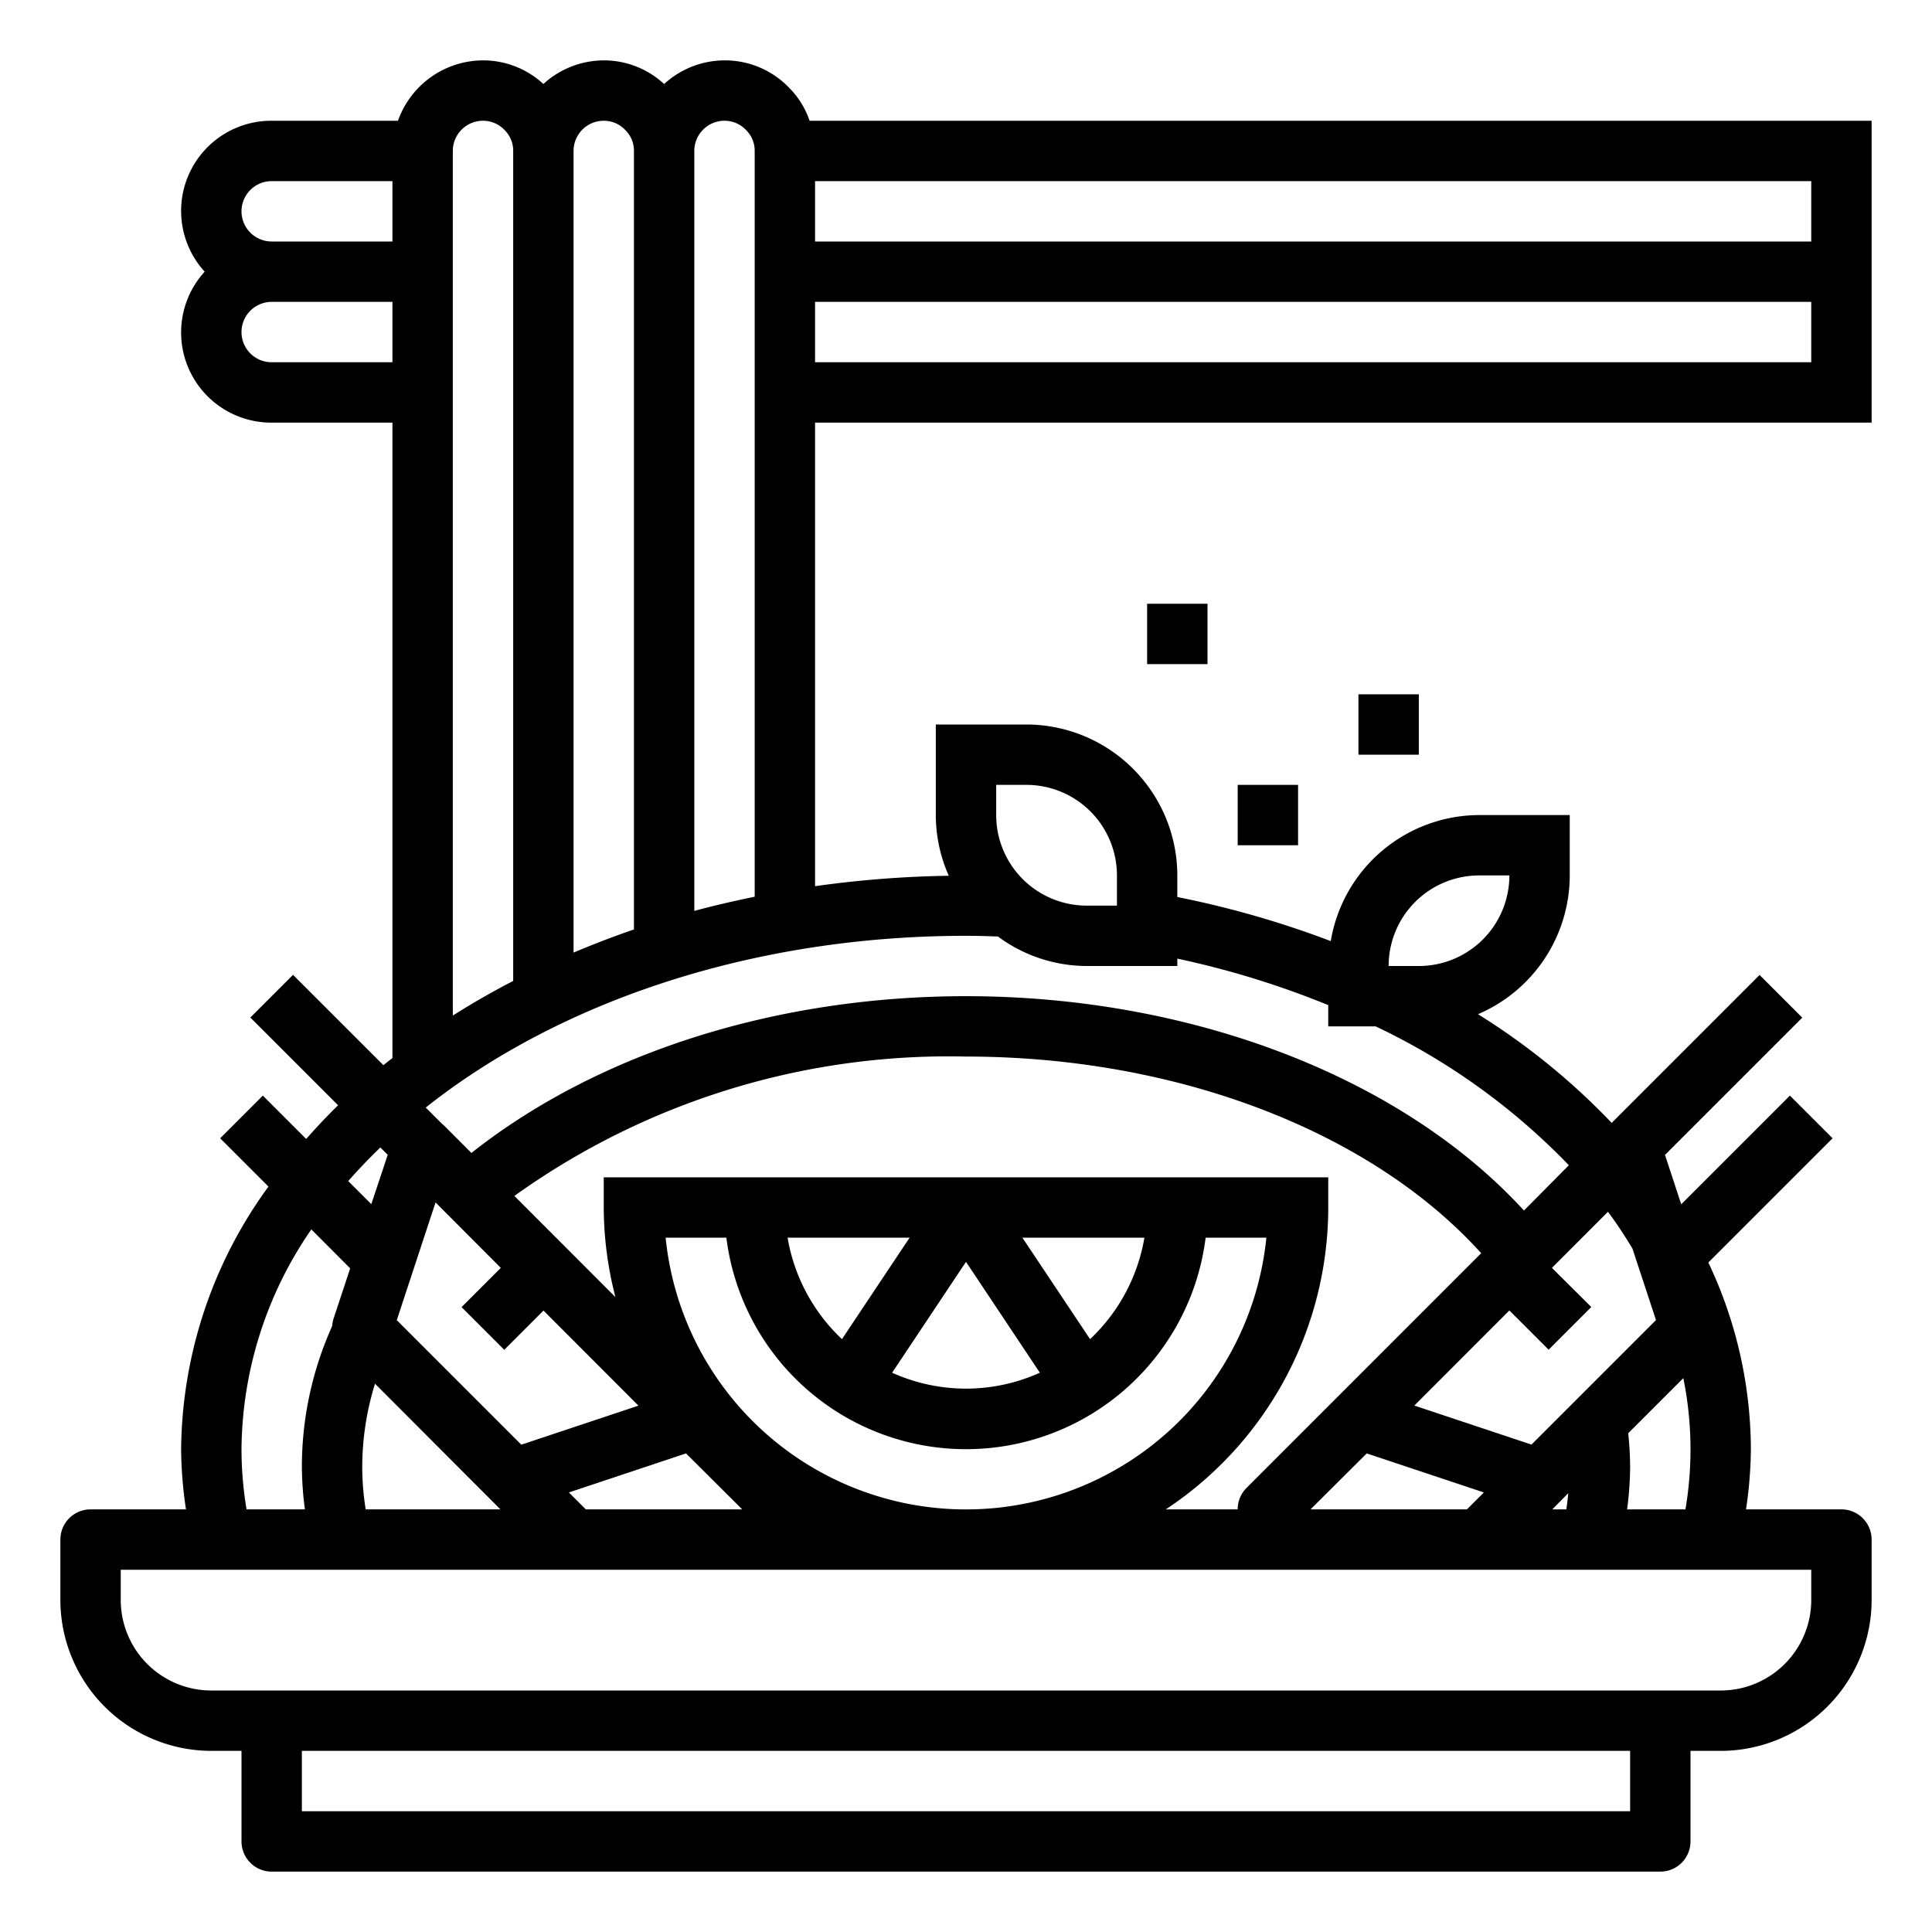 <?xml version="1.0"?>
<svg xmlns="http://www.w3.org/2000/svg" viewBox="0 0 64 64" width="512" height="512"><g id="outline"><path d="M26.126,2.892A2.944,2.944,0,0,0,24,2a2.977,2.977,0,0,0-2,.783A2.936,2.936,0,0,0,20,2a2.977,2.977,0,0,0-2,.783A2.936,2.936,0,0,0,16,2a3,3,0,0,0-2.816,2H9A2.987,2.987,0,0,0,6.78,9,2.987,2.987,0,0,0,9,14h4V35.049c-.1.079-.2.156-.3.236L9.707,32.293,8.293,33.707,11.2,36.614c-.372.361-.721.735-1.057,1.115L8.707,36.293,7.293,37.707l1.6,1.6A14.966,14.966,0,0,0,6,48a14.042,14.042,0,0,0,.161,2H3a1,1,0,0,0-1,1v2a5.006,5.006,0,0,0,5,5H8v3a1,1,0,0,0,1,1H55a1,1,0,0,0,1-1V58h1a5.006,5.006,0,0,0,5-5V51a1,1,0,0,0-1-1H57.839A14.042,14.042,0,0,0,58,48a14.529,14.529,0,0,0-1.409-6.177l4.116-4.116-1.414-1.414-3.6,3.6-.538-1.634,4.548-4.548-1.414-1.414-4.9,4.9a22.613,22.613,0,0,0-4.429-3.6A5.007,5.007,0,0,0,52,29V27H49a5,5,0,0,0-4.917,4.175A31.844,31.844,0,0,0,39,29.715V29a5.006,5.006,0,0,0-5-5H31v3a4.953,4.953,0,0,0,.43,2.011,35.377,35.377,0,0,0-4.43.345V14H62V4H26.819A2.864,2.864,0,0,0,26.126,2.892ZM27,6H60V8H27Zm0,4H60v2H27ZM23,5a1,1,0,0,1,1-1,.974.974,0,0,1,.712.306A.957.957,0,0,1,25,5V29.705c-.677.139-1.346.293-2,.47ZM19,5a1,1,0,0,1,1-1,.974.974,0,0,1,.712.306A.957.957,0,0,1,21,5V30.79c-.684.234-1.35.491-2,.766ZM15,5a1,1,0,0,1,1-1,.974.974,0,0,1,.712.306A.957.957,0,0,1,17,5V32.495q-1.04.539-2,1.147Zm-.572,34.832L16.59,42l-1.3,1.3,1.414,1.414,1.3-1.3,3.145,3.15-3.88,1.293-4.125-4.125Zm26.866,9.456A1,1,0,0,0,41,50H38.619A12,12,0,0,0,44,40V39H20v1a11.913,11.913,0,0,0,.387,2.968l-3.348-3.351A24.686,24.686,0,0,1,32,35c6.989,0,13.423,2.478,17.066,6.514Zm3.981-1.142,3.88,1.293L48.594,50H43.413ZM22.05,41h2.012a8,8,0,0,0,15.876,0H41.95a10,10,0,0,1-19.9,0Zm2.537,9H19.406l-.561-.561,3.88-1.293Zm9.86-4.527a5.945,5.945,0,0,1-4.894,0L32,41.8ZM33.868,41H37.91a5.991,5.991,0,0,1-1.8,3.361Zm-5.977,3.361A5.991,5.991,0,0,1,26.09,41h4.042ZM9,6h4V8H9A1,1,0,0,1,9,6Zm0,6a1,1,0,0,1,0-2h4v2Zm7.578,38H12.114A8.956,8.956,0,0,1,12,48.57a9.315,9.315,0,0,1,.423-2.733ZM12.6,38.011l.244.244L12.3,39.889l-.764-.764C11.871,38.743,12.225,38.373,12.6,38.011Zm-2.284,2.716L11.6,42.016l-.552,1.671a1.019,1.019,0,0,0-.043.237A11.381,11.381,0,0,0,10,48.57,11.164,11.164,0,0,0,10.1,50H8.168A12.151,12.151,0,0,1,8,48,12.968,12.968,0,0,1,10.313,40.727ZM54,60H10V58H54Zm6-8v1a3,3,0,0,1-3,3H7a3,3,0,0,1-3-3V52Zm-8.578-2,.529-.537c-.018.18-.036.36-.065.537Zm4.34-4.348A11.831,11.831,0,0,1,55.832,50H53.9a11.164,11.164,0,0,0,.1-1.43,10.8,10.8,0,0,0-.064-1.092Zm-1.686-4.294.781,2.371-4.125,4.125-3.88-1.293L50,43.411l1.3,1.3,1.414-1.414L51.41,42l1.856-1.858C53.56,40.536,53.827,40.944,54.076,41.358ZM49,29h1a3,3,0,0,1-3,3H46A3,3,0,0,1,49,29ZM33,26h1a3,3,0,0,1,3,3v1H36a3,3,0,0,1-3-3Zm-1,5c.358,0,.708.011,1.058.023A4.956,4.956,0,0,0,36,32h3v-.244a29.32,29.32,0,0,1,5,1.54V34h1.571a21.926,21.926,0,0,1,6.4,4.6L50.483,40.1C46.452,35.7,39.5,33,32,33c-6.325,0-12.219,1.9-16.383,5.193l-.923-.924a.5.5,0,0,0-.051-.04l-.54-.54C18.5,33.2,24.894,31,32,31Z"/><rect x="41" y="26" width="2" height="2"/><rect x="45" y="23" width="2" height="2"/><rect x="38" y="20" width="2" height="2"/></g></svg>
